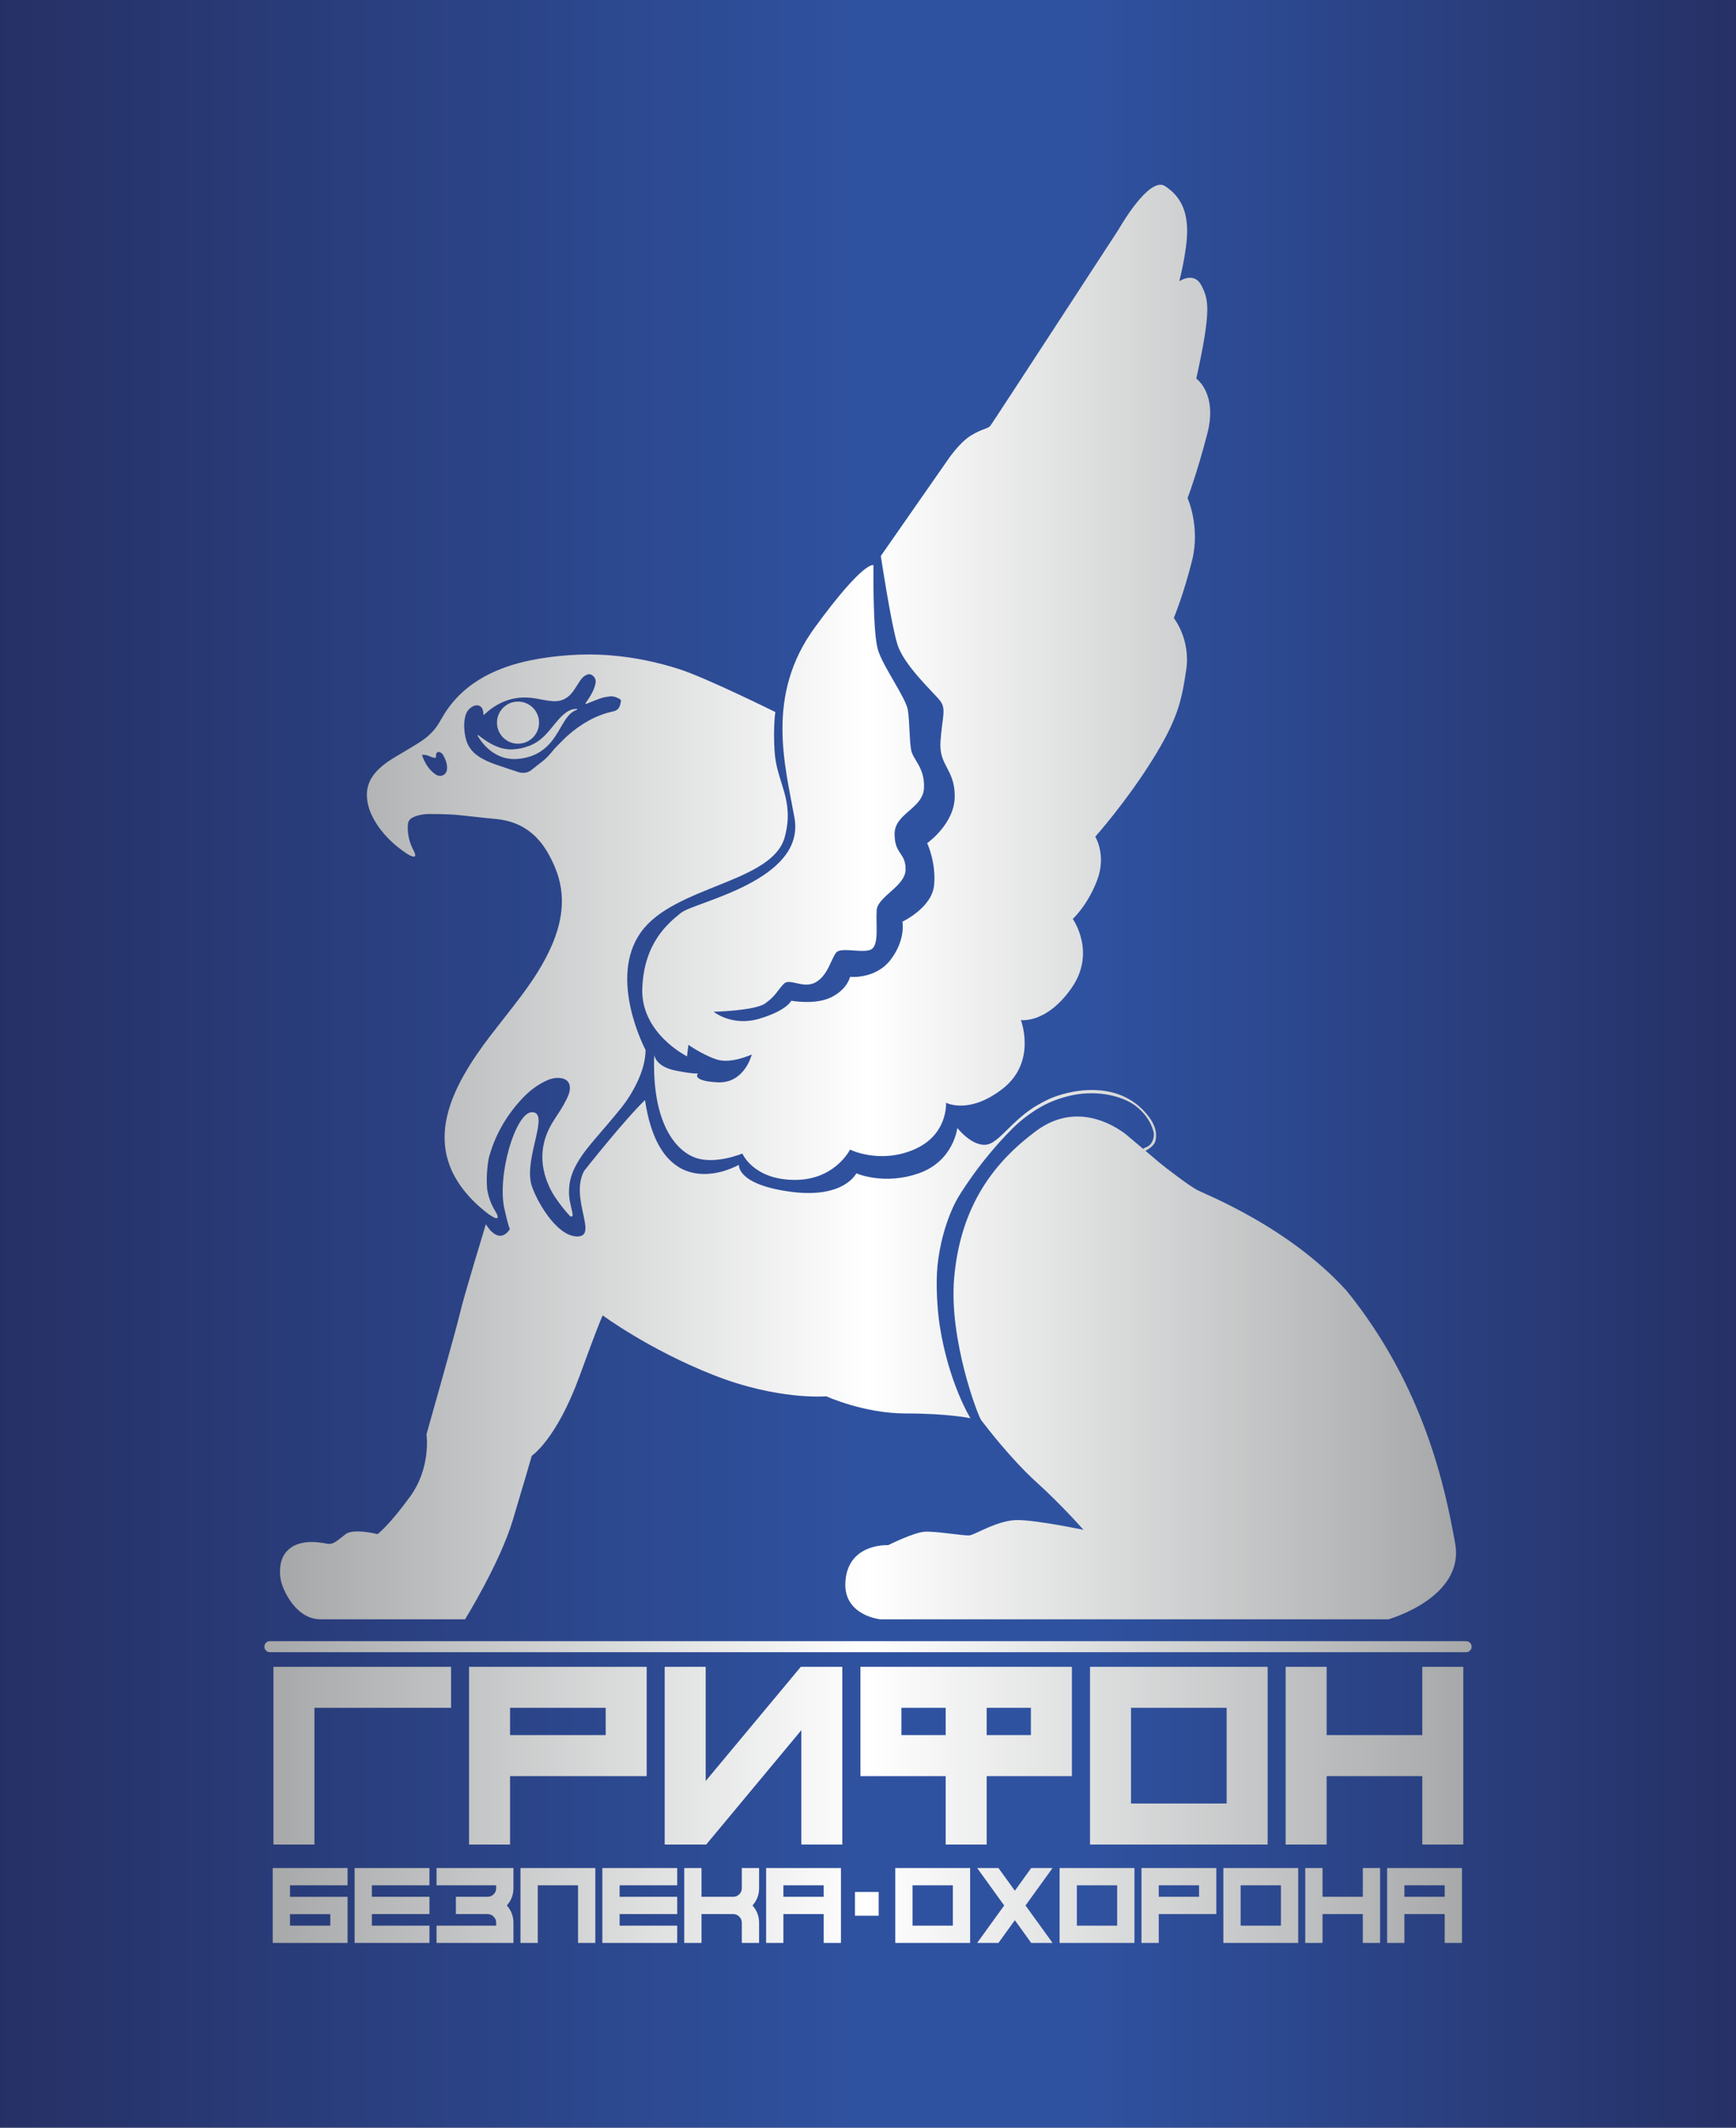 <?xml version="1.0" encoding="UTF-8" standalone="no"?>
<!-- Created with Inkscape (http://www.inkscape.org/) -->

<svg
   xmlns:dc="http://purl.org/dc/elements/1.1/"
   xmlns:cc="http://creativecommons.org/ns#"
   xmlns:rdf="http://www.w3.org/1999/02/22-rdf-syntax-ns#"
   xmlns:svg="http://www.w3.org/2000/svg"
   xmlns="http://www.w3.org/2000/svg"
   xmlns:sodipodi="http://sodipodi.sourceforge.net/DTD/sodipodi-0.dtd"
   xmlns:inkscape="http://www.inkscape.org/namespaces/inkscape"
   id="svg2"
   version="1.1"
   inkscape:version="0.91 r13725"
   xml:space="preserve"
   width="708.661"
   height="868.11"
   viewBox="0 0 708.661 868.11"
   sodipodi:docname="logoblue.svg"><rect x="0" y="0" width="708.661" height="868.11" fill="#808080" stroke="none"/><defs
     id="defs6"><clipPath
       clipPathUnits="userSpaceOnUse"
       id="clipPath16"><path
         d="m 0,0 566.929,0 0,694.488 L 0,694.488 0,0 Z"
         id="path18"
         inkscape:connector-curvature="0" /></clipPath><linearGradient
       x1="0"
       y1="0"
       x2="1"
       y2="0"
       gradientUnits="userSpaceOnUse"
       gradientTransform="matrix(566.929,0,0,-566.929,-2.135e-4,347.244)"
       spreadMethod="pad"
       id="linearGradient24"><stop
         style="stop-opacity:1;stop-color:#263065"
         offset="0"
         id="stop26" /><stop
         style="stop-opacity:1;stop-color:#2f52a0"
         offset="0.5"
         id="stop28" /><stop
         style="stop-opacity:1;stop-color:#2f52a0"
         offset="0.624"
         id="stop30" /><stop
         style="stop-opacity:1;stop-color:#263065"
         offset="1"
         id="stop32" /></linearGradient><clipPath
       clipPathUnits="userSpaceOnUse"
       id="clipPath40"><path
         d="m 464.477,150.421 0,-22.288 -31.232,0 0,22.288 -13.391,0 0,-58.01 13.391,0 0,22.332 31.232,0 0,-22.332 13.39,0 0,58.01 -13.39,0 z m -108.511,-58.01 58.012,0 0,58.01 -58.012,0 0,-58.01 z m 13.39,44.62 31.232,0 0,-31.23 -31.232,0 0,31.23 z m -47.137,13.39 -13.392,0 -27.83,0 0,-35.678 27.83,0 0,-22.332 13.392,0 0,22.332 27.829,0 0,35.678 -27.829,0 z m 0,-13.39 14.439,0 0,-8.898 -14.439,0 0,8.898 z m -27.831,0 14.439,0 0,-8.898 -14.439,0 0,8.898 z m -32.868,13.39 -31.062,-37.275 0,37.275 -13.39,0 0,-58.01 13.558,0 31.062,37.318 0,-37.318 13.392,0 0,58.01 -13.56,0 z m -108.341,0 0,-58.01 13.39,0 0,22.332 44.622,0 0,35.678 -58.012,0 z m 13.39,-13.39 31.232,0 0,-8.898 -31.232,0 0,8.898 z m -77.277,13.39 0,-58.01 13.39,0 0,44.62 44.621,0 0,13.39 -58.011,0 z m 363.701,-65.673 0,-24.446 5.642,0 0,9.41 13.16,0 0,-9.41 5.643,0 0,24.446 -24.445,0 z m 5.642,-5.644 13.16,0 0,-3.749 -13.16,0 0,3.749 z m -13.58,5.644 0,-9.394 -13.159,0 0,9.394 -5.642,0 0,-24.446 5.642,0 0,9.41 13.159,0 0,-9.41 5.643,0 0,24.446 -5.643,0 z m -45.541,-24.446 24.444,0 0,24.446 -24.444,0 0,-24.446 z m 5.642,18.802 13.16,0 0,-13.16 -13.16,0 0,13.16 z m -32.385,5.644 0,-24.446 5.643,0 0,9.41 18.804,0 0,15.036 -24.447,0 z m 5.643,-5.644 13.16,0 0,-3.749 -13.16,0 0,3.749 z m -32.383,-18.802 24.446,0 0,24.446 -24.446,0 0,-24.446 z m 5.642,18.802 13.16,0 0,-13.16 -13.16,0 0,13.16 z m -14.907,5.644 -5.34,-7.413 -5.36,7.413 -6.951,0 8.825,-12.224 -8.825,-12.222 6.951,0 5.36,7.411 5.34,-7.411 6.971,0 -8.826,12.222 8.826,12.224 -6.971,0 z m -44.393,-24.446 24.447,0 0,24.446 -24.447,0 0,-24.446 z m 5.642,18.802 13.161,0 0,-13.16 -13.161,0 0,13.16 z m -47.821,5.644 0,-24.446 5.642,0 0,9.41 13.16,0 0,-9.41 5.643,0 0,24.446 -24.445,0 z m 5.642,-5.644 13.16,0 0,-3.749 -13.16,0 0,3.749 z m -13.58,5.644 0,-6.582 c 0,-0.778 -0.277,-1.445 -0.831,-1.999 l 0,0 c -0.544,-0.542 -1.203,-0.813 -1.981,-0.813 l 0,0 -10.348,0 0,9.394 -5.643,0 0,-24.446 5.643,0 0,9.41 10.348,0 c 0.765,0 1.427,-0.278 1.981,-0.832 l 0,0 c 0.554,-0.554 0.831,-1.221 0.831,-1.998 l 0,0 0,-6.58 5.644,0 0,6.58 c 0,2.146 -0.72,4.026 -2.16,5.642 l 0,0 c 1.44,1.614 2.16,3.497 2.16,5.642 l 0,0 0,6.582 -5.644,0 z m -45.544,0 0,-24.446 24.446,0 0,5.642 -18.803,0 0,3.768 18.803,0 0,5.642 -18.803,0 0,3.75 18.803,0 0,5.644 -24.446,0 z m -7.938,0 -13.16,0 -5.642,0 0,-24.446 5.642,0 0,18.802 13.16,0 0,-18.802 5.643,0 0,24.446 -5.643,0 z m -26.74,0 -19.474,0 0,-5.644 19.474,0 0,-0.938 c 0,-0.778 -0.277,-1.445 -0.831,-1.999 l 0,0 C 160.661,75.625 160,75.354 159.222,75.354 l 0,0 -10.348,0 0,-5.642 10.348,0 c 0.766,0 1.426,-0.278 1.981,-0.832 l 0,0 c 0.554,-0.554 0.831,-1.221 0.831,-1.998 l 0,0 0,-0.938 -19.474,0 0,-5.642 19.474,0 5.643,0 0,6.58 c 0,2.146 -0.719,4.026 -2.157,5.642 l 0,0 c 1.438,1.614 2.157,3.497 2.157,5.642 l 0,0 0,6.582 -5.643,0 z m -46.233,0 0,-24.446 24.445,0 0,5.642 -18.803,0 0,3.768 18.803,0 0,5.642 -18.803,0 0,3.75 18.803,0 0,5.644 -24.445,0 z m -21.098,0 -5.642,0 0,-24.446 5.642,0 18.803,0 0,15.035 -18.803,0 0,3.767 18.803,0 0,5.644 -18.803,0 z m 0,-15.054 13.16,0 0,-3.75 -13.16,0 0,3.75 z m 184.504,-0.515 7.743,0 0,7.745 -7.743,0 0,-7.745 z"
         id="path42"
         inkscape:connector-curvature="0" /></clipPath><linearGradient
       x1="0"
       y1="0"
       x2="1"
       y2="0"
       gradientUnits="userSpaceOnUse"
       gradientTransform="matrix(388.806,0,0,-388.806,89.061,105.362)"
       spreadMethod="pad"
       id="linearGradient48"><stop
         style="stop-opacity:1;stop-color:#a6a8a9"
         offset="0"
         id="stop50" /><stop
         style="stop-opacity:1;stop-color:#ffffff"
         offset="0.5"
         id="stop52" /><stop
         style="stop-opacity:1;stop-color:#a6a8a9"
         offset="1"
         id="stop54" /></linearGradient><clipPath
       clipPathUnits="userSpaceOnUse"
       id="clipPath62"><path
         d="m 365.332,619.64 c 0,0 -40.941,-62.838 -41.841,-64.037 l 0,0 c -0.9,-1.199 -2.549,-0.9 -6.448,-3.3 l 0,0 c -3.9,-2.399 -7.649,-8.098 -7.649,-8.098 l 0,0 -21.745,-31.193 c 0,0 3.299,-21.896 5.398,-28.795 l 0,0 c 2.1,-6.898 11.848,-15.746 13.948,-18.445 l 0,0 c 2.099,-2.7 0.749,-5.1 0.15,-13.198 l 0,0 c -0.601,-8.098 4.649,-8.998 4.649,-17.996 l 0,0 c 0,-8.999 -8.999,-15.297 -8.999,-15.297 l 0,0 c 0,0 3,-6.449 2.25,-13.797 l 0,0 c -0.75,-7.348 -10.348,-11.848 -10.348,-11.848 l 0,0 c 0,0 1.2,-5.699 -3.749,-12.297 l 0,0 C 285.999,374.74 277.6,375.64 277.6,375.64 l 0,0 c 0,0 -0.749,-3.899 -5.998,-6.599 l 0,0 c -5.249,-2.699 -13.198,-1.199 -13.198,-1.199 l 0,0 c 0,0 -1.349,-3.15 -10.347,-5.849 l 0,0 c -8.998,-2.7 -14.998,2.249 -14.998,2.249 l 0,0 c 0,0 13.348,0.3 16.797,2.7 l 0,0 c 3.45,2.399 4.2,4.499 6.149,6.448 l 0,0 c 0.949,0.95 2.47,0.546 4.246,0.144 l 0,0 c 1.87,-0.424 4.025,-0.848 6.102,0.306 l 0,0 c 4.049,2.25 5.099,7.799 6.748,9.748 l 0,0 c 0.839,0.991 3.267,0.819 5.748,0.647 l 0,0 c 2.398,-0.165 4.844,-0.332 5.951,0.553 l 0,0 c 2.249,1.8 1.199,8.098 1.499,12.597 l 0,0 c 0.3,4.499 9.448,7.799 9.448,13.348 l 0,0 c 0,5.548 -3.599,4.799 -3.599,11.547 l 0,0 c 0,6.749 9.298,8.249 9.598,14.998 l 0,0 c 0.299,6.748 -3.599,9.147 -4.2,12.447 l 0,0 c -0.599,3.299 -0.45,8.848 -1.049,12.897 l 0,0 c -0.6,4.049 -7.948,13.947 -9.748,19.646 l 0,0 c -1.8,5.698 -1.499,27.744 -1.499,27.744 l 0,0 c 0,0 -3,1.8 -19.197,-20.396 l 0,0 c -16.197,-22.195 -9.661,-44.966 -6.598,-62.086 l 0,0 c 3.677,-20.562 -32.597,-27.414 -37.04,-30.985 l 0,0 c -4.199,-3.374 -12.064,-9.725 -12.665,-24.549 l 0,0 c -0.599,-14.823 14.612,-22.301 14.612,-22.301 l 0,0 0.45,3.749 c 0,0 4.648,-3.299 9.298,-4.798 l 0,0 c 4.648,-1.5 11.397,1.649 11.397,1.649 l 0,0 c 0,0 -2.322,-9.538 -11.17,-9.088 l 0,0 c -8.847,0.45 -6.376,2.939 -6.376,2.939 l 0,0 c 0,0 -0.986,-0.387 -7.348,0.9 l 0,0 c -6.596,1.334 -6.971,5.084 -6.971,5.084 l 0,0 c -0.824,-22.346 7.121,-31.328 13.569,-33.578 l 0,0 c 6.449,-2.25 15.226,1.41 15.226,1.41 l 0,0 c 0,0 3.52,-8.458 16.867,-8.609 l 0,0 c 13.347,-0.149 18.296,9.899 18.296,9.899 l 0,0 c 0,0 9.598,-4.799 20.846,0 l 0,0 c 11.248,4.798 10.498,15.297 10.498,15.297 l 0,0 c 0,0 7.499,-4.049 18.597,4.648 l 0,0 c 11.097,8.699 5.849,22.346 5.849,22.346 l 0,0 c 0,0 8.247,-1.35 16.496,10.371 l 0,0 c 8.248,11.722 0.45,22.623 0.45,22.623 l 0,0 c 0,0 4.799,4.348 7.948,12.596 l 0,0 c 3.15,8.249 -0.6,14.248 -0.6,14.248 l 0,0 c 0,0 9.898,11.098 18.447,24.744 l 0,0 c 8.548,13.647 9.748,19.647 11.247,29.694 l 0,0 c 1.499,10.049 -4.049,16.946 -4.049,16.946 l 0,0 c 0,0 3.299,7.949 5.998,18.897 l 0,0 c 2.7,10.948 -1.499,20.246 -1.499,20.246 l 0,0 c 0,0 3,7.799 6.438,20.995 l 0,0 c 3.437,13.198 -3.589,17.997 -3.589,17.997 l 0,0 c 4.949,22.495 4.05,25.795 1.65,30.443 l 0,0 c -2.399,4.649 -7.198,1.35 -7.198,1.35 l 0,0 c 0,0 2.549,9.898 2.549,16.347 l 0,0 c 0,6.448 -1.95,11.247 -7.199,14.697 l 0,0 c -0.469,0.308 -0.976,0.449 -1.51,0.449 l 0,0 c -5.431,0 -13.637,-14.546 -13.637,-14.546 m -141.724,-248.182 0.005,-0.002 0,-0.005 c 0,0 -0.004,0.005 -0.005,0.007 m -12.157,-3.024 c 0.026,0.076 0.057,0.144 0.084,0.218 l 0,0 c -0.045,-0.119 -0.08,-0.242 -0.122,-0.361 l 0,0 c 0.013,0.045 0.024,0.101 0.038,0.143 m -25.337,112.221 c -4.339,-0.299 -8.645,-0.824 -12.904,-1.705 l 0,0 c -5.176,-1.07 -10.168,-2.676 -14.832,-5.209 l 0,0 c -5.417,-2.943 -9.87,-6.937 -13.192,-12.15 l 0,0 c -0.703,-1.103 -1.306,-2.269 -1.995,-3.38 l 0,0 c -1.56,-2.513 -3.719,-4.443 -6.18,-6.013 l 0,0 c -2.533,-1.618 -5.145,-3.111 -7.723,-4.658 l 0,0 c -2.42,-1.451 -4.75,-3.016 -6.628,-5.166 l 0,0 c -2.344,-2.683 -3.242,-5.776 -2.703,-9.298 l 0,0 c 0.329,-2.148 1.083,-4.145 2.139,-6.027 l 0,0 c 2.665,-4.748 6.482,-8.392 10.993,-11.353 l 0,0 c 0.483,-0.317 1.03,-0.566 1.58,-0.744 l 0,0 c 0.769,-0.249 1.087,0.057 0.857,0.834 l 0,0 c -0.164,0.554 -0.452,1.074 -0.714,1.595 l 0,0 c -1.267,2.524 -1.798,5.193 -1.609,8.008 l 0,0 c 0.064,0.964 0.546,1.688 1.377,2.158 l 0,0 c 0.409,0.231 0.849,0.422 1.295,0.571 l 0,0 c 1.384,0.463 2.827,0.666 4.272,0.675 l 0,0 c 2.309,0.014 4.622,-0.043 6.929,-0.15 l 0,0 c 1.667,-0.077 3.329,-0.268 4.991,-0.438 l 0,0 c 2.27,-0.232 4.537,-0.495 6.807,-0.741 l 0,0 c 1.549,-0.167 3.109,-0.27 4.648,-0.503 l 0,0 c 5.447,-0.823 9.902,-3.379 13.3,-7.74 l 0,0 c 1.812,-2.325 3.164,-4.908 4.319,-7.604 l 0,0 c 1.962,-4.576 2.713,-9.34 2.198,-14.29 l 0,0 c -0.408,-3.911 -1.516,-7.636 -3.06,-11.239 l 0,0 c -2.687,-6.266 -6.442,-11.889 -10.534,-17.296 l 0,0 c -3.075,-4.063 -6.265,-8.041 -9.374,-12.081 l 0,0 c -3.264,-4.24 -6.344,-8.611 -8.969,-13.285 l 0,0 c -2.367,-4.216 -4.317,-8.604 -5.405,-13.344 l 0,0 c -0.697,-3.037 -0.963,-6.11 -0.699,-9.21 l 0,0 c 0.41,-4.829 2.148,-9.186 4.894,-13.154 l 0,0 c 2.514,-3.631 5.639,-6.672 9.127,-9.353 l 0,0 c 0.657,-0.505 1.399,-0.903 2.117,-1.326 l 0,0 c 0.313,-0.184 0.666,-0.267 1.117,-0.026 l 0,0 c -0.053,0.308 -0.054,0.645 -0.174,0.932 l 0,0 c -0.192,0.46 -0.441,0.9 -0.702,1.326 l 0,0 c -1.37,2.234 -2.216,4.655 -2.614,7.225 l 0,0 c -0.19,2.67 -0.143,5.993 0.508,9.763 l 0,0 c 0.103,0.419 0.216,0.836 0.337,1.252 l 0,0 c 2.06,7.027 5.692,13.159 10.702,18.478 l 0,0 c 2.253,2.39 4.822,4.379 7.823,5.765 l 0,0 c 1.575,0.727 3.21,1.096 4.95,0.789 l 0,0 c 1.869,-0.329 2.849,-1.592 2.723,-3.481 l 0,0 c -0.085,-1.284 -0.617,-2.417 -1.169,-3.543 l 0,0 c -1.142,-2.333 -2.613,-4.465 -4.023,-6.638 l 0,0 c -4.498,-6.938 -4.983,-14.179 -1.564,-21.701 l 0,0 c 1.211,-2.663 2.934,-4.985 4.732,-7.26 l 0,0 c 0.585,-0.742 1.222,-1.445 1.863,-2.141 l 0,0 c 0.213,-0.233 0.463,-0.506 0.866,-0.357 l 0,0 c 0.275,0.348 0.203,0.746 0.128,1.121 l 0,0 c -0.202,1.008 -0.42,2.016 -0.659,3.016 l 0,0 c -0.483,2.029 -0.571,4.077 -0.318,6.141 l 0,0 c 0.33,2.702 1.359,5.154 2.722,7.482 l 0,0 c 1.726,2.947 3.924,5.538 6.134,8.124 l 0,0 c 2.661,3.111 5.341,6.208 7.916,9.39 l 0,0 c 2.321,2.866 4.221,6.013 5.737,9.384 l 0,0 c 1.386,3.079 2.288,6.267 2.365,9.669 l 0,0 c 0,0 -12.449,23.326 -1.485,38.522 l 0,0 c 10.964,15.197 42.998,16.011 46.957,31.095 l 0,0 c 3.25,12.379 -2.774,17.546 -3.374,28.194 l 0,0 c -0.464,8.231 0.276,12.513 0.276,12.513 l 0,0 c 0,0 -22.471,11.136 -31.367,13.999 l 0,0 c -7.341,2.362 -14.854,3.897 -22.542,4.512 l 0,0 c -2.35,0.188 -4.703,0.282 -7.057,0.282 l 0,0 c -2.043,0 -4.086,-0.071 -6.13,-0.211 m 0.991,-11.895 c 0.804,1.1 1.508,2.273 2.249,3.418 l 0,0 c 0.443,0.686 0.954,1.304 1.652,1.746 l 0,0 c 0.779,0.491 1.608,0.734 2.415,0.145 l 0,0 c 0.81,-0.592 1.249,-1.424 1.075,-2.462 l 0,0 c -0.321,-1.906 -1.225,-3.567 -2.26,-5.164 l 0,0 c -0.344,-0.529 -0.712,-1.044 -1.072,-1.571 l 0,0 c 0.409,-0.269 0.653,0.019 0.915,0.118 l 0,0 c 1.456,0.549 2.887,1.168 4.361,1.663 l 0,0 c 0.809,0.271 1.679,0.375 2.529,0.506 l 0,0 c 1.246,0.189 2.356,-0.214 3.416,-0.84 l 0,0 c 0.35,-0.207 0.457,-0.453 0.375,-0.821 l 0,0 c -0.077,-0.354 -0.142,-0.709 -0.234,-1.059 l 0,0 c -0.303,-1.156 -1.023,-1.879 -2.208,-2.132 l 0,0 c -5.731,-1.232 -10.599,-4.105 -14.949,-7.928 l 0,0 c -1.19,-1.046 -2.251,-2.238 -3.392,-3.342 l 0,0 c -1.503,-1.457 -2.448,-3.155 -4.714,-4.962 l 0,0 -3.649,-2.856 c -1.179,-1.018 -2.844,-1.214 -4.306,-0.749 l 0,0 c -2.067,0.658 -4.115,1.378 -6.175,2.056 l 0,0 c -1.958,0.646 -3.889,1.357 -5.691,2.37 l 0,0 c -1.926,1.082 -3.585,2.455 -4.582,4.49 l 0,0 c -0.809,1.653 -1.108,3.435 -1.241,5.248 l 0,0 c -0.101,1.397 0.004,2.784 0.354,4.144 l 0,0 c 0.367,1.424 1.186,2.502 2.507,3.174 l 0,0 c 0.564,0.286 1.169,0.415 1.782,0.25 l 0,0 c 0.999,-0.267 1.377,-1.057 1.532,-1.989 l 0,0 c 0.053,-0.32 0.061,-0.648 0.106,-1.139 l 0,0 c 0.329,0.274 0.557,0.453 0.774,0.647 l 0,0 c 2.467,2.209 5.256,3.825 8.495,4.615 l 0,0 c 2.868,0.699 5.732,0.583 8.61,0.018 l 0,0 c 1.58,-0.311 3.176,-0.607 4.778,-0.728 l 0,0 c 0.213,-0.016 0.423,-0.024 0.629,-0.024 l 0,0 c 2.452,0 4.433,1.125 5.919,3.158 M 142.34,447.12 c 0.021,0.36 0.02,0.683 0.062,0.999 l 0,0 c 0.111,0.828 0.657,1.147 1.405,0.768 l 0,0 c 0.321,-0.164 0.638,-0.439 0.827,-0.744 l 0,0 c 0.751,-1.224 1.282,-2.545 1.359,-3.994 l 0,0 c 0.055,-1.031 -0.148,-2.031 -1.121,-2.601 l 0,0 c -0.964,-0.565 -1.945,-0.337 -2.8,0.28 l 0,0 c -2.103,1.52 -3.346,3.632 -4.273,6.222 l 0,0 c 1.002,0.194 1.801,-0.121 2.57,-0.437 l 0,0 c 0.606,-0.248 1.192,-0.496 1.844,-0.496 l 0,0 c 0.042,0 0.085,10e-4 0.127,0.003 m 31.181,-75.083 -0.008,-0.017 c 0,0 -0.014,-0.015 -0.021,-0.024 l 0,0 c 0.009,0.014 0.02,0.027 0.029,0.041 m -11.225,86.572 c 0,-3.797 3.078,-6.875 6.875,-6.875 l 0,0 c 3.797,0 6.875,3.078 6.875,6.875 l 0,0 c 0,3.797 -3.078,6.875 -6.875,6.875 l 0,0 c -3.797,0 -6.875,-3.078 -6.875,-6.875 m 26.022,4.502 -0.052,-0.003 c 0,0 -0.177,-0.012 -0.509,-0.035 l 0,0 c -0.331,-0.037 -0.843,-0.106 -1.452,-0.355 l 0,0 c -1.225,-0.478 -2.743,-1.708 -4.075,-3.28 l 0,0 c -1.373,-1.548 -2.681,-3.38 -4.191,-4.896 l 0,0 c -1.488,-1.537 -3.16,-2.711 -5.091,-3.472 l 0,0 c -0.972,-0.339 -2.037,-0.683 -2.995,-0.876 l 0,0 -0.947,-0.151 c -0.175,-0.045 -0.468,-0.039 -0.693,-0.065 l 0,0 c -0.487,-0.06 -0.961,-0.116 -1.431,-0.106 l 0,0 c -0.949,-0.03 -1.846,0.151 -2.745,0.324 l 0,0 c -0.893,0.199 -1.719,0.551 -2.529,0.88 l 0,0 c -1.586,0.713 -2.892,1.619 -3.834,2.269 l 0,0 c -0.929,0.673 -1.464,1.114 -1.464,1.114 l 0,0 -0.048,0.039 c -0.048,0.041 -0.117,0.05 -0.178,0.02 l 0,0 c -0.08,-0.041 -0.113,-0.139 -0.072,-0.221 l 0,0 c 0,0 0.304,-0.599 0.981,-1.53 l 0,0 c 0.687,-0.921 1.736,-2.224 3.331,-3.42 l 0,0 c 1.58,-1.179 3.728,-2.31 6.242,-2.541 l 0,0 c 1.232,-0.169 2.575,-0.052 3.829,0.117 l 0,0 c 1.3,0.212 2.598,0.529 3.826,1.056 l 0,0 c 2.479,1.012 4.591,2.789 6.097,4.753 l 0,0 c 1.524,1.962 2.579,4.013 3.59,5.675 l 0,0 c 0.987,1.679 2.016,2.935 2.92,3.585 l 0,0 c 0.908,0.643 1.539,0.792 1.539,0.792 l 0,0 c 0.077,0.019 0.133,0.09 0.127,0.172 l 0,0 c -0.006,0.088 -0.079,0.156 -0.165,0.156 l 0,0 c -0.004,0 -0.007,-0.001 -0.011,-0.001 M 343.88,336.297 c -1.539,-0.577 -3.527,-1.654 -4.839,-2.397 l 0,0 c -3.374,-1.913 -6.066,-4.272 -8.35,-6.457 l 0,0 c -3.412,-3.266 -5.908,-6.142 -8.397,-6.557 l 0,0 c -4.798,-0.8 -9.65,5.413 -9.65,5.413 l 0,0 c 0,0 -1.2,-10.797 -12.598,-14.796 l 0,0 c -11.398,-3.999 -20.395,0 -20.395,0 l 0,0 c 0,0 -4,-8.398 -21.597,-5.999 l 0,0 c -17.596,2.4 -16.742,8.783 -16.742,8.783 l 0,0 c 0,0 -25.345,-14.771 -30.67,21.146 l 0,0 c -7.089,-6.904 -19.893,-23.151 -19.893,-23.151 l 0,0 c -4.778,-9.028 4.771,-21.39 -2.227,-21.39 l 0,0 c -6.998,0 -13.759,12.476 -15.001,16.998 l 0,0 c -2.395,8.722 6.159,23.553 0.229,23.568 l 0,0 c -5.374,0.015 -11.48,-20.577 -9.023,-31.568 l 0,0 c 1.375,-6.149 1.8,-6.598 1.8,-6.598 l 0,0 c -3.875,-5.7 -7.852,1.615 -7.852,1.615 l 0,0 c 0,0 -7.344,-24.075 -8.398,-28.794 l 0,0 C 149.188,261.24 139.279,226.32 139.279,226.32 l 0,0 c 0,0 1.6,-10.797 -5.399,-20.396 l 0,0 c -6.998,-9.597 -10.598,-12.196 -10.598,-12.196 l 0,0 c 0,0 -7.798,1.999 -10.398,0 l 0,0 c -2.599,-2 -3.799,-3.2 -5.399,-3.2 l 0,0 c -1.009,0 -9.831,2.608 -14.159,-2.78 l 0,0 c -2.759,-3.434 -1.704,-8.626 -1.637,-8.979 l 0,0 c 0.592,-3.096 4.826,-12.836 12.997,-12.836 l 0,0 47.191,0 c 0,0 11.397,18.396 15.596,32.394 l 0,0 c 4.199,13.997 6.199,20.995 6.199,20.995 l 0,0 c 0,0 7.998,5.199 15.597,25.995 l 0,0 c 7.598,20.796 7.598,19.796 7.598,19.796 l 0,0 c 0,0 14.798,-10.998 35.993,-19.396 l 0,0 c 21.196,-8.399 36.992,-6.999 36.992,-6.999 l 0,0 c 0,0 12.198,-5.598 25.995,-5.598 l 0,0 c 13.797,0 21.061,-1.549 21.061,-1.549 l 0,0 c 0,0 -7.135,11.539 -10.032,30.322 l 0,0 c -0.83,5.376 -1.277,13.553 -0.739,19.232 l 0,0 c 0.612,6.453 2.691,15.308 6.603,22.249 l 0,0 c 0,0 6.672,11.525 17.781,22.635 l 0,0 c 2.761,2.76 5.81,5.076 9.083,7.004 l 0,0 c 4.038,2.38 9.293,4.03 13.685,4.469 l 0,0 c 7.123,0.713 13.986,-1.103 17.899,-4.23 l 0,0 c 4.517,-3.609 5.602,-8.034 5.629,-8.895 l 0,0 c 0.057,-1.802 -0.816,-3.574 -2.167,-4.166 l 0,0 c -0.628,-0.275 -1.058,-0.503 -1.342,-0.692 l 0,0 -5.576,4.702 c -4.342,3.366 -16.573,10.646 -29.391,1.109 l 0,0 c -13.247,-9.856 -24.634,-23.923 -26.736,-47.944 l 0,0 c -1.762,-20.133 7.748,-45.041 8.836,-46.447 l 0,0 c 1.088,-1.405 9.399,-12.396 17.998,-20.195 l 0,0 c 8.597,-7.798 15.396,-15.597 15.396,-15.597 l 0,0 c 0,0 -15.197,3.2 -21.595,3.2 l 0,0 c -6.4,0 -13.797,-4.8 -15.598,-5 l 0,0 c -0.9,-0.1 -3.649,0.249 -6.624,0.6 l 0,0 c -2.974,0.35 -6.174,0.699 -7.973,0.6 l 0,0 c -3.599,-0.2 -11.997,-4.398 -11.997,-4.398 l 0,0 c 0,0 -13.611,0.801 -13.997,-12.599 l 0,0 c -0.233,-10.415 11.397,-11.597 11.397,-11.597 l 0,0 165.967,0 c 0,0 24.994,6.998 21.795,24.795 l 0,0 c -3.2,17.797 -9.998,50.989 -35.393,82.383 l 0,0 c -18.996,20.996 -45.998,31.429 -48.833,32.94 l 0,0 c -2.867,1.528 -10.56,7.456 -12.422,9.017 l 0,0 -4.491,3.788 c 0.944,0.482 2.876,1.682 3.25,3.184 l 0,0 c 0.454,1.811 0.524,4.6 -2.538,8.444 l 0,0 c -3.392,4.26 -8.123,6.945 -13.476,7.835 l 0,0 c -1.562,0.26 -3.15,0.383 -4.746,0.383 l 0,0 c -4.29,0 -8.637,-0.89 -12.681,-2.405"
         id="path64"
         inkscape:connector-curvature="0" /></clipPath><linearGradient
       x1="0"
       y1="0"
       x2="1"
       y2="0"
       gradientUnits="userSpaceOnUse"
       gradientTransform="matrix(384.057,0,0,-384.057,91.436,400.06)"
       spreadMethod="pad"
       id="linearGradient70"><stop
         style="stop-opacity:1;stop-color:#a6a8a9"
         offset="0"
         id="stop72" /><stop
         style="stop-opacity:1;stop-color:#ffffff"
         offset="0.5"
         id="stop74" /><stop
         style="stop-opacity:1;stop-color:#a6a8a9"
         offset="1"
         id="stop76" /></linearGradient><clipPath
       clipPathUnits="userSpaceOnUse"
       id="clipPath84"><path
         d="m 88.141,158.798 c -0.996,0 -1.801,-0.807 -1.801,-1.801 l 0,0 c 0,-0.996 0.805,-1.802 1.801,-1.802 l 0,0 390.646,0 c 0.996,0 1.802,0.806 1.802,1.802 l 0,0 c 0,0.994 -0.806,1.801 -1.802,1.801 l 0,0 -390.646,0 z"
         id="path86"
         inkscape:connector-curvature="0" /></clipPath><linearGradient
       x1="0"
       y1="0"
       x2="1"
       y2="0"
       gradientUnits="userSpaceOnUse"
       gradientTransform="matrix(394.249,0,0,-394.249,86.34,156.996)"
       spreadMethod="pad"
       id="linearGradient92"><stop
         style="stop-opacity:1;stop-color:#a6a8a9"
         offset="0"
         id="stop94" /><stop
         style="stop-opacity:1;stop-color:#ffffff"
         offset="0.5"
         id="stop96" /><stop
         style="stop-opacity:1;stop-color:#a6a8a9"
         offset="1"
         id="stop98" /></linearGradient></defs><sodipodi:namedview
     pagecolor="#ffffff"
     bordercolor="#666666"
     borderopacity="1"
     objecttolerance="10"
     gridtolerance="10"
     guidetolerance="10"
     inkscape:pageopacity="0"
     inkscape:pageshadow="2"
     inkscape:window-width="2978"
     inkscape:window-height="1549"
     id="namedview4"
     showgrid="false"
     inkscape:zoom="1.5378438"
     inkscape:cx="478.29768"
     inkscape:cy="530.34179"
     inkscape:window-x="0"
     inkscape:window-y="48"
     inkscape:window-maximized="0"
     inkscape:current-layer="g10"
     fit-margin-right="2.4147351e-15"
     fit-margin-bottom="-1.8790525e-14"
     fit-margin-top="0"
     fit-margin-left="0"
     inkscape:showpageshadow="false" /><g
     id="g10"
     inkscape:groupmode="layer"
     inkscape:label="Грифон элементы фир стиля"
     transform="matrix(1.25,0,0,-1.25,0,868.11)"><g
       id="g12"><g
         id="g14"
         clip-path="url(#clipPath16)"><g
           id="g20"><g
             id="g22"><path
               d="m 0,0 566.929,0 0,694.488 L 0,694.488 0,0 Z"
               style="fill:url(#linearGradient24);stroke:none"
               id="path34"
               inkscape:connector-curvature="0" /></g></g></g></g><g
       id="g36"><g
         id="g38"
         clip-path="url(#clipPath40)"><g
           id="g44"><g
             id="g46"><path
               d="m 464.477,150.421 0,-22.288 -31.232,0 0,22.288 -13.391,0 0,-58.01 13.391,0 0,22.332 31.232,0 0,-22.332 13.39,0 0,58.01 -13.39,0 z m -108.511,-58.01 58.012,0 0,58.01 -58.012,0 0,-58.01 z m 13.39,44.62 31.232,0 0,-31.23 -31.232,0 0,31.23 z m -47.137,13.39 -13.392,0 -27.83,0 0,-35.678 27.83,0 0,-22.332 13.392,0 0,22.332 27.829,0 0,35.678 -27.829,0 z m 0,-13.39 14.439,0 0,-8.898 -14.439,0 0,8.898 z m -27.831,0 14.439,0 0,-8.898 -14.439,0 0,8.898 z m -32.868,13.39 -31.062,-37.275 0,37.275 -13.39,0 0,-58.01 13.558,0 31.062,37.318 0,-37.318 13.392,0 0,58.01 -13.56,0 z m -108.341,0 0,-58.01 13.39,0 0,22.332 44.622,0 0,35.678 -58.012,0 z m 13.39,-13.39 31.232,0 0,-8.898 -31.232,0 0,8.898 z m -77.277,13.39 0,-58.01 13.39,0 0,44.62 44.621,0 0,13.39 -58.011,0 z m 363.701,-65.673 0,-24.446 5.642,0 0,9.41 13.16,0 0,-9.41 5.643,0 0,24.446 -24.445,0 z m 5.642,-5.644 13.16,0 0,-3.749 -13.16,0 0,3.749 z m -13.58,5.644 0,-9.394 -13.159,0 0,9.394 -5.642,0 0,-24.446 5.642,0 0,9.41 13.159,0 0,-9.41 5.643,0 0,24.446 -5.643,0 z m -45.541,-24.446 24.444,0 0,24.446 -24.444,0 0,-24.446 z m 5.642,18.802 13.16,0 0,-13.16 -13.16,0 0,13.16 z m -32.385,5.644 0,-24.446 5.643,0 0,9.41 18.804,0 0,15.036 -24.447,0 z m 5.643,-5.644 13.16,0 0,-3.749 -13.16,0 0,3.749 z m -32.383,-18.802 24.446,0 0,24.446 -24.446,0 0,-24.446 z m 5.642,18.802 13.16,0 0,-13.16 -13.16,0 0,13.16 z m -14.907,5.644 -5.34,-7.413 -5.36,7.413 -6.951,0 8.825,-12.224 -8.825,-12.222 6.951,0 5.36,7.411 5.34,-7.411 6.971,0 -8.826,12.222 8.826,12.224 -6.971,0 z m -44.393,-24.446 24.447,0 0,24.446 -24.447,0 0,-24.446 z m 5.642,18.802 13.161,0 0,-13.16 -13.161,0 0,13.16 z m -47.821,5.644 0,-24.446 5.642,0 0,9.41 13.16,0 0,-9.41 5.643,0 0,24.446 -24.445,0 z m 5.642,-5.644 13.16,0 0,-3.749 -13.16,0 0,3.749 z m -13.58,5.644 0,-6.582 c 0,-0.778 -0.277,-1.445 -0.831,-1.999 l 0,0 c -0.544,-0.542 -1.203,-0.813 -1.981,-0.813 l 0,0 -10.348,0 0,9.394 -5.643,0 0,-24.446 5.643,0 0,9.41 10.348,0 c 0.765,0 1.427,-0.278 1.981,-0.832 l 0,0 c 0.554,-0.554 0.831,-1.221 0.831,-1.998 l 0,0 0,-6.58 5.644,0 0,6.58 c 0,2.146 -0.72,4.026 -2.16,5.642 l 0,0 c 1.44,1.614 2.16,3.497 2.16,5.642 l 0,0 0,6.582 -5.644,0 z m -45.544,0 0,-24.446 24.446,0 0,5.642 -18.803,0 0,3.768 18.803,0 0,5.642 -18.803,0 0,3.75 18.803,0 0,5.644 -24.446,0 z m -7.938,0 -13.16,0 -5.642,0 0,-24.446 5.642,0 0,18.802 13.16,0 0,-18.802 5.643,0 0,24.446 -5.643,0 z m -26.74,0 -19.474,0 0,-5.644 19.474,0 0,-0.938 c 0,-0.778 -0.277,-1.445 -0.831,-1.999 l 0,0 C 160.661,75.625 160,75.354 159.222,75.354 l 0,0 -10.348,0 0,-5.642 10.348,0 c 0.766,0 1.426,-0.278 1.981,-0.832 l 0,0 c 0.554,-0.554 0.831,-1.221 0.831,-1.998 l 0,0 0,-0.938 -19.474,0 0,-5.642 19.474,0 5.643,0 0,6.58 c 0,2.146 -0.719,4.026 -2.157,5.642 l 0,0 c 1.438,1.614 2.157,3.497 2.157,5.642 l 0,0 0,6.582 -5.643,0 z m -46.233,0 0,-24.446 24.445,0 0,5.642 -18.803,0 0,3.768 18.803,0 0,5.642 -18.803,0 0,3.75 18.803,0 0,5.644 -24.445,0 z m -21.098,0 -5.642,0 0,-24.446 5.642,0 18.803,0 0,15.035 -18.803,0 0,3.767 18.803,0 0,5.644 -18.803,0 z m 0,-15.054 13.16,0 0,-3.75 -13.16,0 0,3.75 z m 184.504,-0.515 7.743,0 0,7.745 -7.743,0 0,-7.745 z"
               style="fill:url(#linearGradient48);stroke:none"
               id="path56"
               inkscape:connector-curvature="0" /></g></g></g></g><g
       id="g58"><g
         id="g60"
         clip-path="url(#clipPath62)"><g
           id="g66"><g
             id="g68"><path
               d="m 365.332,619.64 c 0,0 -40.941,-62.838 -41.841,-64.037 l 0,0 c -0.9,-1.199 -2.549,-0.9 -6.448,-3.3 l 0,0 c -3.9,-2.399 -7.649,-8.098 -7.649,-8.098 l 0,0 -21.745,-31.193 c 0,0 3.299,-21.896 5.398,-28.795 l 0,0 c 2.1,-6.898 11.848,-15.746 13.948,-18.445 l 0,0 c 2.099,-2.7 0.749,-5.1 0.15,-13.198 l 0,0 c -0.601,-8.098 4.649,-8.998 4.649,-17.996 l 0,0 c 0,-8.999 -8.999,-15.297 -8.999,-15.297 l 0,0 c 0,0 3,-6.449 2.25,-13.797 l 0,0 c -0.75,-7.348 -10.348,-11.848 -10.348,-11.848 l 0,0 c 0,0 1.2,-5.699 -3.749,-12.297 l 0,0 C 285.999,374.74 277.6,375.64 277.6,375.64 l 0,0 c 0,0 -0.749,-3.899 -5.998,-6.599 l 0,0 c -5.249,-2.699 -13.198,-1.199 -13.198,-1.199 l 0,0 c 0,0 -1.349,-3.15 -10.347,-5.849 l 0,0 c -8.998,-2.7 -14.998,2.249 -14.998,2.249 l 0,0 c 0,0 13.348,0.3 16.797,2.7 l 0,0 c 3.45,2.399 4.2,4.499 6.149,6.448 l 0,0 c 0.949,0.95 2.47,0.546 4.246,0.144 l 0,0 c 1.87,-0.424 4.025,-0.848 6.102,0.306 l 0,0 c 4.049,2.25 5.099,7.799 6.748,9.748 l 0,0 c 0.839,0.991 3.267,0.819 5.748,0.647 l 0,0 c 2.398,-0.165 4.844,-0.332 5.951,0.553 l 0,0 c 2.249,1.8 1.199,8.098 1.499,12.597 l 0,0 c 0.3,4.499 9.448,7.799 9.448,13.348 l 0,0 c 0,5.548 -3.599,4.799 -3.599,11.547 l 0,0 c 0,6.749 9.298,8.249 9.598,14.998 l 0,0 c 0.299,6.748 -3.599,9.147 -4.2,12.447 l 0,0 c -0.599,3.299 -0.45,8.848 -1.049,12.897 l 0,0 c -0.6,4.049 -7.948,13.947 -9.748,19.646 l 0,0 c -1.8,5.698 -1.499,27.744 -1.499,27.744 l 0,0 c 0,0 -3,1.8 -19.197,-20.396 l 0,0 c -16.197,-22.195 -9.661,-44.966 -6.598,-62.086 l 0,0 c 3.677,-20.562 -32.597,-27.414 -37.04,-30.985 l 0,0 c -4.199,-3.374 -12.064,-9.725 -12.665,-24.549 l 0,0 c -0.599,-14.823 14.612,-22.301 14.612,-22.301 l 0,0 0.45,3.749 c 0,0 4.648,-3.299 9.298,-4.798 l 0,0 c 4.648,-1.5 11.397,1.649 11.397,1.649 l 0,0 c 0,0 -2.322,-9.538 -11.17,-9.088 l 0,0 c -8.847,0.45 -6.376,2.939 -6.376,2.939 l 0,0 c 0,0 -0.986,-0.387 -7.348,0.9 l 0,0 c -6.596,1.334 -6.971,5.084 -6.971,5.084 l 0,0 c -0.824,-22.346 7.121,-31.328 13.569,-33.578 l 0,0 c 6.449,-2.25 15.226,1.41 15.226,1.41 l 0,0 c 0,0 3.52,-8.458 16.867,-8.609 l 0,0 c 13.347,-0.149 18.296,9.899 18.296,9.899 l 0,0 c 0,0 9.598,-4.799 20.846,0 l 0,0 c 11.248,4.798 10.498,15.297 10.498,15.297 l 0,0 c 0,0 7.499,-4.049 18.597,4.648 l 0,0 c 11.097,8.699 5.849,22.346 5.849,22.346 l 0,0 c 0,0 8.247,-1.35 16.496,10.371 l 0,0 c 8.248,11.722 0.45,22.623 0.45,22.623 l 0,0 c 0,0 4.799,4.348 7.948,12.596 l 0,0 c 3.15,8.249 -0.6,14.248 -0.6,14.248 l 0,0 c 0,0 9.898,11.098 18.447,24.744 l 0,0 c 8.548,13.647 9.748,19.647 11.247,29.694 l 0,0 c 1.499,10.049 -4.049,16.946 -4.049,16.946 l 0,0 c 0,0 3.299,7.949 5.998,18.897 l 0,0 c 2.7,10.948 -1.499,20.246 -1.499,20.246 l 0,0 c 0,0 3,7.799 6.438,20.995 l 0,0 c 3.437,13.198 -3.589,17.997 -3.589,17.997 l 0,0 c 4.949,22.495 4.05,25.795 1.65,30.443 l 0,0 c -2.399,4.649 -7.198,1.35 -7.198,1.35 l 0,0 c 0,0 2.549,9.898 2.549,16.347 l 0,0 c 0,6.448 -1.95,11.247 -7.199,14.697 l 0,0 c -0.469,0.308 -0.976,0.449 -1.51,0.449 l 0,0 c -5.431,0 -13.637,-14.546 -13.637,-14.546 m -141.724,-248.182 0.005,-0.002 0,-0.005 c 0,0 -0.004,0.005 -0.005,0.007 m -12.157,-3.024 c 0.026,0.076 0.057,0.144 0.084,0.218 l 0,0 c -0.045,-0.119 -0.08,-0.242 -0.122,-0.361 l 0,0 c 0.013,0.045 0.024,0.101 0.038,0.143 m -25.337,112.221 c -4.339,-0.299 -8.645,-0.824 -12.904,-1.705 l 0,0 c -5.176,-1.07 -10.168,-2.676 -14.832,-5.209 l 0,0 c -5.417,-2.943 -9.87,-6.937 -13.192,-12.15 l 0,0 c -0.703,-1.103 -1.306,-2.269 -1.995,-3.38 l 0,0 c -1.56,-2.513 -3.719,-4.443 -6.18,-6.013 l 0,0 c -2.533,-1.618 -5.145,-3.111 -7.723,-4.658 l 0,0 c -2.42,-1.451 -4.75,-3.016 -6.628,-5.166 l 0,0 c -2.344,-2.683 -3.242,-5.776 -2.703,-9.298 l 0,0 c 0.329,-2.148 1.083,-4.145 2.139,-6.027 l 0,0 c 2.665,-4.748 6.482,-8.392 10.993,-11.353 l 0,0 c 0.483,-0.317 1.03,-0.566 1.58,-0.744 l 0,0 c 0.769,-0.249 1.087,0.057 0.857,0.834 l 0,0 c -0.164,0.554 -0.452,1.074 -0.714,1.595 l 0,0 c -1.267,2.524 -1.798,5.193 -1.609,8.008 l 0,0 c 0.064,0.964 0.546,1.688 1.377,2.158 l 0,0 c 0.409,0.231 0.849,0.422 1.295,0.571 l 0,0 c 1.384,0.463 2.827,0.666 4.272,0.675 l 0,0 c 2.309,0.014 4.622,-0.043 6.929,-0.15 l 0,0 c 1.667,-0.077 3.329,-0.268 4.991,-0.438 l 0,0 c 2.27,-0.232 4.537,-0.495 6.807,-0.741 l 0,0 c 1.549,-0.167 3.109,-0.27 4.648,-0.503 l 0,0 c 5.447,-0.823 9.902,-3.379 13.3,-7.74 l 0,0 c 1.812,-2.325 3.164,-4.908 4.319,-7.604 l 0,0 c 1.962,-4.576 2.713,-9.34 2.198,-14.29 l 0,0 c -0.408,-3.911 -1.516,-7.636 -3.06,-11.239 l 0,0 c -2.687,-6.266 -6.442,-11.889 -10.534,-17.296 l 0,0 c -3.075,-4.063 -6.265,-8.041 -9.374,-12.081 l 0,0 c -3.264,-4.24 -6.344,-8.611 -8.969,-13.285 l 0,0 c -2.367,-4.216 -4.317,-8.604 -5.405,-13.344 l 0,0 c -0.697,-3.037 -0.963,-6.11 -0.699,-9.21 l 0,0 c 0.41,-4.829 2.148,-9.186 4.894,-13.154 l 0,0 c 2.514,-3.631 5.639,-6.672 9.127,-9.353 l 0,0 c 0.657,-0.505 1.399,-0.903 2.117,-1.326 l 0,0 c 0.313,-0.184 0.666,-0.267 1.117,-0.026 l 0,0 c -0.053,0.308 -0.054,0.645 -0.174,0.932 l 0,0 c -0.192,0.46 -0.441,0.9 -0.702,1.326 l 0,0 c -1.37,2.234 -2.216,4.655 -2.614,7.225 l 0,0 c -0.19,2.67 -0.143,5.993 0.508,9.763 l 0,0 c 0.103,0.419 0.216,0.836 0.337,1.252 l 0,0 c 2.06,7.027 5.692,13.159 10.702,18.478 l 0,0 c 2.253,2.39 4.822,4.379 7.823,5.765 l 0,0 c 1.575,0.727 3.21,1.096 4.95,0.789 l 0,0 c 1.869,-0.329 2.849,-1.592 2.723,-3.481 l 0,0 c -0.085,-1.284 -0.617,-2.417 -1.169,-3.543 l 0,0 c -1.142,-2.333 -2.613,-4.465 -4.023,-6.638 l 0,0 c -4.498,-6.938 -4.983,-14.179 -1.564,-21.701 l 0,0 c 1.211,-2.663 2.934,-4.985 4.732,-7.26 l 0,0 c 0.585,-0.742 1.222,-1.445 1.863,-2.141 l 0,0 c 0.213,-0.233 0.463,-0.506 0.866,-0.357 l 0,0 c 0.275,0.348 0.203,0.746 0.128,1.121 l 0,0 c -0.202,1.008 -0.42,2.016 -0.659,3.016 l 0,0 c -0.483,2.029 -0.571,4.077 -0.318,6.141 l 0,0 c 0.33,2.702 1.359,5.154 2.722,7.482 l 0,0 c 1.726,2.947 3.924,5.538 6.134,8.124 l 0,0 c 2.661,3.111 5.341,6.208 7.916,9.39 l 0,0 c 2.321,2.866 4.221,6.013 5.737,9.384 l 0,0 c 1.386,3.079 2.288,6.267 2.365,9.669 l 0,0 c 0,0 -12.449,23.326 -1.485,38.522 l 0,0 c 10.964,15.197 42.998,16.011 46.957,31.095 l 0,0 c 3.25,12.379 -2.774,17.546 -3.374,28.194 l 0,0 c -0.464,8.231 0.276,12.513 0.276,12.513 l 0,0 c 0,0 -22.471,11.136 -31.367,13.999 l 0,0 c -7.341,2.362 -14.854,3.897 -22.542,4.512 l 0,0 c -2.35,0.188 -4.703,0.282 -7.057,0.282 l 0,0 c -2.043,0 -4.086,-0.071 -6.13,-0.211 m 0.991,-11.895 c 0.804,1.1 1.508,2.273 2.249,3.418 l 0,0 c 0.443,0.686 0.954,1.304 1.652,1.746 l 0,0 c 0.779,0.491 1.608,0.734 2.415,0.145 l 0,0 c 0.81,-0.592 1.249,-1.424 1.075,-2.462 l 0,0 c -0.321,-1.906 -1.225,-3.567 -2.26,-5.164 l 0,0 c -0.344,-0.529 -0.712,-1.044 -1.072,-1.571 l 0,0 c 0.409,-0.269 0.653,0.019 0.915,0.118 l 0,0 c 1.456,0.549 2.887,1.168 4.361,1.663 l 0,0 c 0.809,0.271 1.679,0.375 2.529,0.506 l 0,0 c 1.246,0.189 2.356,-0.214 3.416,-0.84 l 0,0 c 0.35,-0.207 0.457,-0.453 0.375,-0.821 l 0,0 c -0.077,-0.354 -0.142,-0.709 -0.234,-1.059 l 0,0 c -0.303,-1.156 -1.023,-1.879 -2.208,-2.132 l 0,0 c -5.731,-1.232 -10.599,-4.105 -14.949,-7.928 l 0,0 c -1.19,-1.046 -2.251,-2.238 -3.392,-3.342 l 0,0 c -1.503,-1.457 -2.448,-3.155 -4.714,-4.962 l 0,0 -3.649,-2.856 c -1.179,-1.018 -2.844,-1.214 -4.306,-0.749 l 0,0 c -2.067,0.658 -4.115,1.378 -6.175,2.056 l 0,0 c -1.958,0.646 -3.889,1.357 -5.691,2.37 l 0,0 c -1.926,1.082 -3.585,2.455 -4.582,4.49 l 0,0 c -0.809,1.653 -1.108,3.435 -1.241,5.248 l 0,0 c -0.101,1.397 0.004,2.784 0.354,4.144 l 0,0 c 0.367,1.424 1.186,2.502 2.507,3.174 l 0,0 c 0.564,0.286 1.169,0.415 1.782,0.25 l 0,0 c 0.999,-0.267 1.377,-1.057 1.532,-1.989 l 0,0 c 0.053,-0.32 0.061,-0.648 0.106,-1.139 l 0,0 c 0.329,0.274 0.557,0.453 0.774,0.647 l 0,0 c 2.467,2.209 5.256,3.825 8.495,4.615 l 0,0 c 2.868,0.699 5.732,0.583 8.61,0.018 l 0,0 c 1.58,-0.311 3.176,-0.607 4.778,-0.728 l 0,0 c 0.213,-0.016 0.423,-0.024 0.629,-0.024 l 0,0 c 2.452,0 4.433,1.125 5.919,3.158 M 142.34,447.12 c 0.021,0.36 0.02,0.683 0.062,0.999 l 0,0 c 0.111,0.828 0.657,1.147 1.405,0.768 l 0,0 c 0.321,-0.164 0.638,-0.439 0.827,-0.744 l 0,0 c 0.751,-1.224 1.282,-2.545 1.359,-3.994 l 0,0 c 0.055,-1.031 -0.148,-2.031 -1.121,-2.601 l 0,0 c -0.964,-0.565 -1.945,-0.337 -2.8,0.28 l 0,0 c -2.103,1.52 -3.346,3.632 -4.273,6.222 l 0,0 c 1.002,0.194 1.801,-0.121 2.57,-0.437 l 0,0 c 0.606,-0.248 1.192,-0.496 1.844,-0.496 l 0,0 c 0.042,0 0.085,10e-4 0.127,0.003 m 31.181,-75.083 -0.008,-0.017 c 0,0 -0.014,-0.015 -0.021,-0.024 l 0,0 c 0.009,0.014 0.02,0.027 0.029,0.041 m -11.225,86.572 c 0,-3.797 3.078,-6.875 6.875,-6.875 l 0,0 c 3.797,0 6.875,3.078 6.875,6.875 l 0,0 c 0,3.797 -3.078,6.875 -6.875,6.875 l 0,0 c -3.797,0 -6.875,-3.078 -6.875,-6.875 m 26.022,4.502 -0.052,-0.003 c 0,0 -0.177,-0.012 -0.509,-0.035 l 0,0 c -0.331,-0.037 -0.843,-0.106 -1.452,-0.355 l 0,0 c -1.225,-0.478 -2.743,-1.708 -4.075,-3.28 l 0,0 c -1.373,-1.548 -2.681,-3.38 -4.191,-4.896 l 0,0 c -1.488,-1.537 -3.16,-2.711 -5.091,-3.472 l 0,0 c -0.972,-0.339 -2.037,-0.683 -2.995,-0.876 l 0,0 -0.947,-0.151 c -0.175,-0.045 -0.468,-0.039 -0.693,-0.065 l 0,0 c -0.487,-0.06 -0.961,-0.116 -1.431,-0.106 l 0,0 c -0.949,-0.03 -1.846,0.151 -2.745,0.324 l 0,0 c -0.893,0.199 -1.719,0.551 -2.529,0.88 l 0,0 c -1.586,0.713 -2.892,1.619 -3.834,2.269 l 0,0 c -0.929,0.673 -1.464,1.114 -1.464,1.114 l 0,0 -0.048,0.039 c -0.048,0.041 -0.117,0.05 -0.178,0.02 l 0,0 c -0.08,-0.041 -0.113,-0.139 -0.072,-0.221 l 0,0 c 0,0 0.304,-0.599 0.981,-1.53 l 0,0 c 0.687,-0.921 1.736,-2.224 3.331,-3.42 l 0,0 c 1.58,-1.179 3.728,-2.31 6.242,-2.541 l 0,0 c 1.232,-0.169 2.575,-0.052 3.829,0.117 l 0,0 c 1.3,0.212 2.598,0.529 3.826,1.056 l 0,0 c 2.479,1.012 4.591,2.789 6.097,4.753 l 0,0 c 1.524,1.962 2.579,4.013 3.59,5.675 l 0,0 c 0.987,1.679 2.016,2.935 2.92,3.585 l 0,0 c 0.908,0.643 1.539,0.792 1.539,0.792 l 0,0 c 0.077,0.019 0.133,0.09 0.127,0.172 l 0,0 c -0.006,0.088 -0.079,0.156 -0.165,0.156 l 0,0 c -0.004,0 -0.007,-0.001 -0.011,-0.001 M 343.88,336.297 c -1.539,-0.577 -3.527,-1.654 -4.839,-2.397 l 0,0 c -3.374,-1.913 -6.066,-4.272 -8.35,-6.457 l 0,0 c -3.412,-3.266 -5.908,-6.142 -8.397,-6.557 l 0,0 c -4.798,-0.8 -9.65,5.413 -9.65,5.413 l 0,0 c 0,0 -1.2,-10.797 -12.598,-14.796 l 0,0 c -11.398,-3.999 -20.395,0 -20.395,0 l 0,0 c 0,0 -4,-8.398 -21.597,-5.999 l 0,0 c -17.596,2.4 -16.742,8.783 -16.742,8.783 l 0,0 c 0,0 -25.345,-14.771 -30.67,21.146 l 0,0 c -7.089,-6.904 -19.893,-23.151 -19.893,-23.151 l 0,0 c -4.778,-9.028 4.771,-21.39 -2.227,-21.39 l 0,0 c -6.998,0 -13.759,12.476 -15.001,16.998 l 0,0 c -2.395,8.722 6.159,23.553 0.229,23.568 l 0,0 c -5.374,0.015 -11.48,-20.577 -9.023,-31.568 l 0,0 c 1.375,-6.149 1.8,-6.598 1.8,-6.598 l 0,0 c -3.875,-5.7 -7.852,1.615 -7.852,1.615 l 0,0 c 0,0 -7.344,-24.075 -8.398,-28.794 l 0,0 C 149.188,261.24 139.279,226.32 139.279,226.32 l 0,0 c 0,0 1.6,-10.797 -5.399,-20.396 l 0,0 c -6.998,-9.597 -10.598,-12.196 -10.598,-12.196 l 0,0 c 0,0 -7.798,1.999 -10.398,0 l 0,0 c -2.599,-2 -3.799,-3.2 -5.399,-3.2 l 0,0 c -1.009,0 -9.831,2.608 -14.159,-2.78 l 0,0 c -2.759,-3.434 -1.704,-8.626 -1.637,-8.979 l 0,0 c 0.592,-3.096 4.826,-12.836 12.997,-12.836 l 0,0 47.191,0 c 0,0 11.397,18.396 15.596,32.394 l 0,0 c 4.199,13.997 6.199,20.995 6.199,20.995 l 0,0 c 0,0 7.998,5.199 15.597,25.995 l 0,0 c 7.598,20.796 7.598,19.796 7.598,19.796 l 0,0 c 0,0 14.798,-10.998 35.993,-19.396 l 0,0 c 21.196,-8.399 36.992,-6.999 36.992,-6.999 l 0,0 c 0,0 12.198,-5.598 25.995,-5.598 l 0,0 c 13.797,0 21.061,-1.549 21.061,-1.549 l 0,0 c 0,0 -7.135,11.539 -10.032,30.322 l 0,0 c -0.83,5.376 -1.277,13.553 -0.739,19.232 l 0,0 c 0.612,6.453 2.691,15.308 6.603,22.249 l 0,0 c 0,0 6.672,11.525 17.781,22.635 l 0,0 c 2.761,2.76 5.81,5.076 9.083,7.004 l 0,0 c 4.038,2.38 9.293,4.03 13.685,4.469 l 0,0 c 7.123,0.713 13.986,-1.103 17.899,-4.23 l 0,0 c 4.517,-3.609 5.602,-8.034 5.629,-8.895 l 0,0 c 0.057,-1.802 -0.816,-3.574 -2.167,-4.166 l 0,0 c -0.628,-0.275 -1.058,-0.503 -1.342,-0.692 l 0,0 -5.576,4.702 c -4.342,3.366 -16.573,10.646 -29.391,1.109 l 0,0 c -13.247,-9.856 -24.634,-23.923 -26.736,-47.944 l 0,0 c -1.762,-20.133 7.748,-45.041 8.836,-46.447 l 0,0 c 1.088,-1.405 9.399,-12.396 17.998,-20.195 l 0,0 c 8.597,-7.798 15.396,-15.597 15.396,-15.597 l 0,0 c 0,0 -15.197,3.2 -21.595,3.2 l 0,0 c -6.4,0 -13.797,-4.8 -15.598,-5 l 0,0 c -0.9,-0.1 -3.649,0.249 -6.624,0.6 l 0,0 c -2.974,0.35 -6.174,0.699 -7.973,0.6 l 0,0 c -3.599,-0.2 -11.997,-4.398 -11.997,-4.398 l 0,0 c 0,0 -13.611,0.801 -13.997,-12.599 l 0,0 c -0.233,-10.415 11.397,-11.597 11.397,-11.597 l 0,0 165.967,0 c 0,0 24.994,6.998 21.795,24.795 l 0,0 c -3.2,17.797 -9.998,50.989 -35.393,82.383 l 0,0 c -18.996,20.996 -45.998,31.429 -48.833,32.94 l 0,0 c -2.867,1.528 -10.56,7.456 -12.422,9.017 l 0,0 -4.491,3.788 c 0.944,0.482 2.876,1.682 3.25,3.184 l 0,0 c 0.454,1.811 0.524,4.6 -2.538,8.444 l 0,0 c -3.392,4.26 -8.123,6.945 -13.476,7.835 l 0,0 c -1.562,0.26 -3.15,0.383 -4.746,0.383 l 0,0 c -4.29,0 -8.637,-0.89 -12.681,-2.405"
               style="fill:url(#linearGradient70);stroke:none"
               id="path78"
               inkscape:connector-curvature="0" /></g></g></g></g><g
       id="g80"><g
         id="g82"
         clip-path="url(#clipPath84)"><g
           id="g88"><g
             id="g90"><path
               d="m 88.141,158.798 c -0.996,0 -1.801,-0.807 -1.801,-1.801 l 0,0 c 0,-0.996 0.805,-1.802 1.801,-1.802 l 0,0 390.646,0 c 0.996,0 1.802,0.806 1.802,1.802 l 0,0 c 0,0.994 -0.806,1.801 -1.802,1.801 l 0,0 -390.646,0 z"
               style="fill:url(#linearGradient92);stroke:none"
               id="path100"
               inkscape:connector-curvature="0" /></g></g></g></g></g></svg>